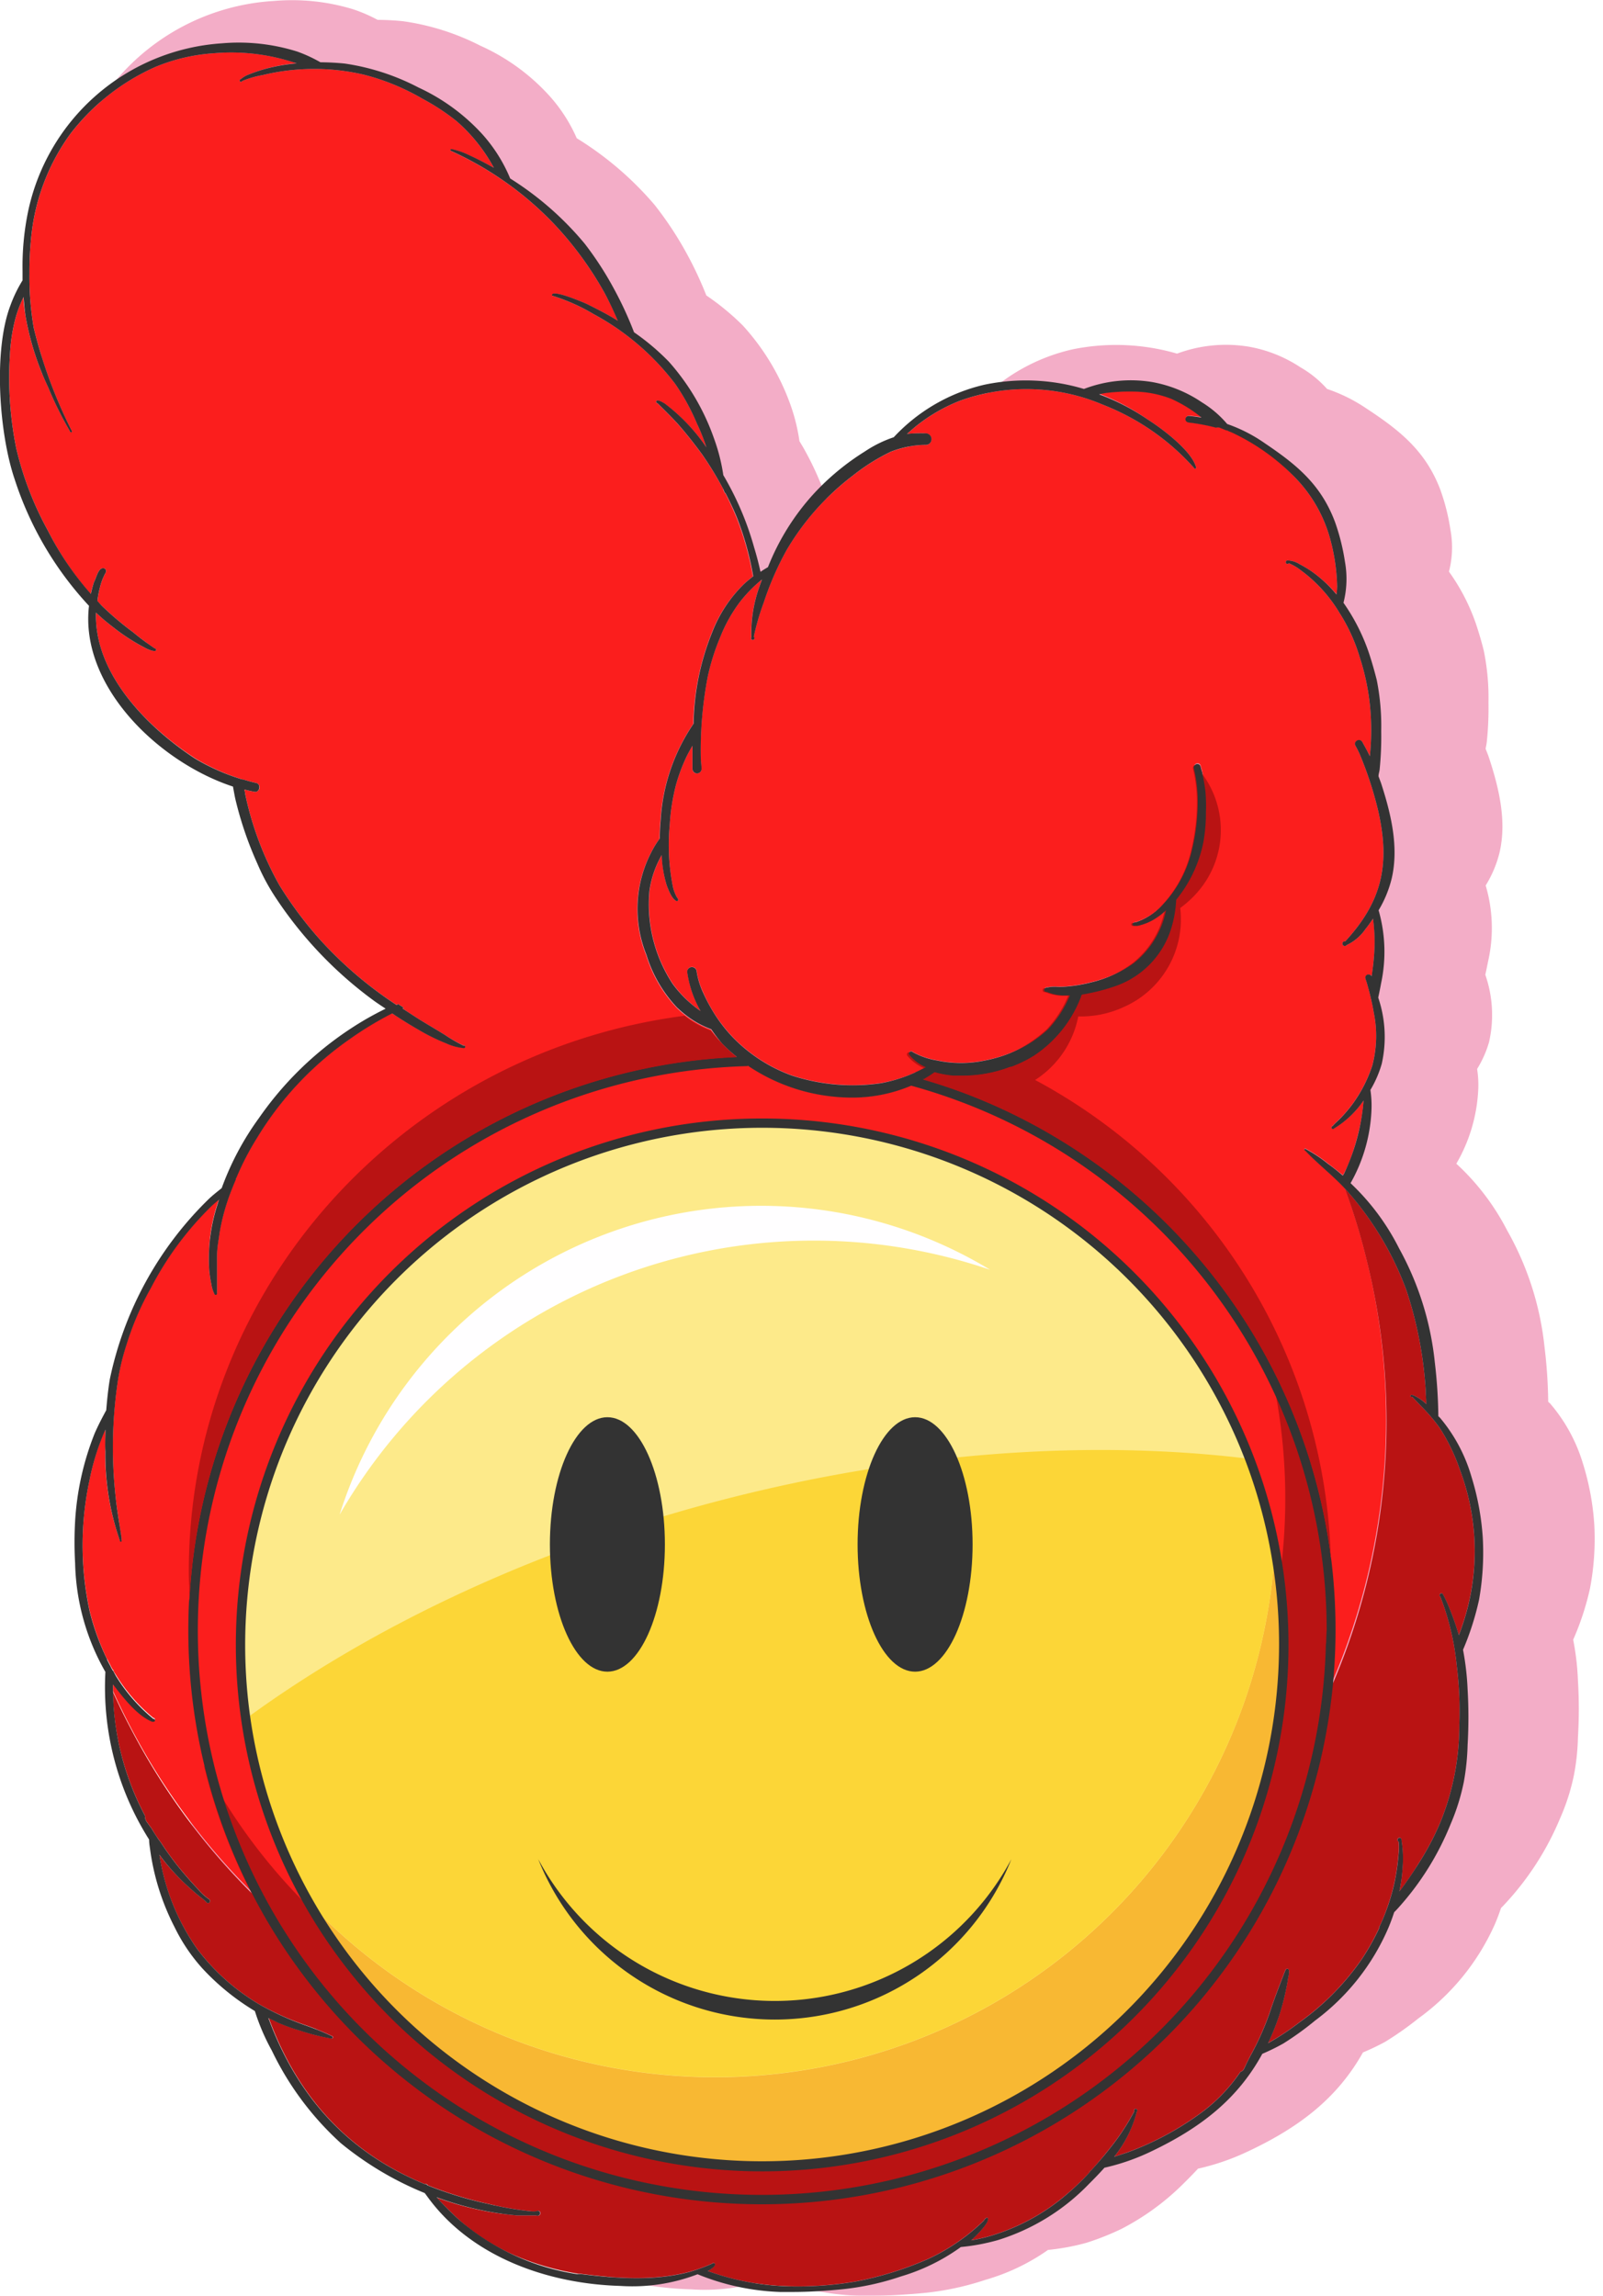 <svg xmlns="http://www.w3.org/2000/svg" viewBox="0 0 172.02 246.31">
  <defs>
    <style>
      .a {
        opacity: 0.89;
      }

      .b {
        fill: #f1a3c0;
      }

      .c {
        fill: #fb1e1d;
      }

      .d {
        fill: #b91313;
      }

      .e {
        fill: #fdea8a;
      }

      .f {
        fill: #f8b833;
      }

      .g {
        fill: #fcd637;
      }

      .h {
        fill: #fffeff;
      }

      .i {
        fill: #333;
      }
    </style>
  </defs>
  <g>
    <g class="a">
      <path class="b" d="M169.86,157a17.65,17.65,0,0,0-3.54-6.45,1.45,1.45,0,0,1-.18-.16,53.16,53.16,0,0,0-.4-5.91,32.07,32.07,0,0,0-4-12.46,25.63,25.63,0,0,0-5.46-7.17,17.38,17.38,0,0,0,2.36-8.16,10.87,10.87,0,0,0-.13-2,11.64,11.64,0,0,0,1.28-2.88,13.11,13.11,0,0,0-.4-7.23c.12-.53.22-1.06.33-1.58a16.09,16.09,0,0,0-.29-8,12.27,12.27,0,0,0,1.47-3.46c.84-3.47-.08-7.15-1.19-10.47l-.29-.74c.05-.24.1-.49.13-.74a34.71,34.71,0,0,0,.18-4.21,25.12,25.12,0,0,0-.51-5.6c-.25-1-.52-1.9-.83-2.84a21.67,21.67,0,0,0-2.9-5.61,10.41,10.41,0,0,0,.16-4.48,22.37,22.37,0,0,0-1.12-4.4c-1.57-4.06-4.27-6.24-7.86-8.6a17.46,17.46,0,0,0-4.26-2.12,11.5,11.5,0,0,0-2.87-2.33,14.63,14.63,0,0,0-5.5-2.2,15.07,15.07,0,0,0-7.73.74,23.41,23.41,0,0,0-11.16-.47,20.23,20.23,0,0,0-10.21,5.76,13.59,13.59,0,0,0-3.24,1.55,27.68,27.68,0,0,0-5.78,4.66,25.94,25.94,0,0,0-5.12,8c-.3.17-.57.33-.84.51-.2-.88-.43-1.75-.7-2.62A33,33,0,0,0,86.19,48l-.4-.67a20,20,0,0,0-1-4,25.19,25.19,0,0,0-5.07-8.4A27,27,0,0,0,75.8,31.7a39.92,39.92,0,0,0-2.28-4.81A37.46,37.46,0,0,0,70.26,22a35.14,35.14,0,0,0-8.37-7.17A16.88,16.88,0,0,0,58.7,10,22.31,22.31,0,0,0,51.54,4.9a26.19,26.19,0,0,0-8.27-2.62c-.92-.1-1.84-.14-2.75-.15A16.51,16.51,0,0,0,37.91,1a22.47,22.47,0,0,0-8.48-.9A24,24,0,0,0,13.35,7.6,22.93,22.93,0,0,0,7.62,18.54,29.08,29.08,0,0,0,7,25c0,.34,0,.68,0,1a14.61,14.61,0,0,0-1.38,2.77c-2,4.95-1.3,14,.45,19a37.07,37.07,0,0,0,8.36,13.83c-1.06,8.8,7.75,17.14,16.21,19.83.08.42.15.86.25,1.29a37.62,37.62,0,0,0,2.49,7.12,22.75,22.75,0,0,0,2.17,3.89,44.46,44.46,0,0,0,11.08,11.19l1.16.76q-1,.51-2.07,1.08a37.44,37.44,0,0,0-12.14,10.89,30.94,30.94,0,0,0-4.17,7.68c-.5.39-1,.8-1.49,1.22-5.33,4.91-9.91,12.77-11.15,19.83-.19,1.12-.31,2.24-.4,3.37-.46.82-.91,1.66-1.3,2.53a30.07,30.07,0,0,0-2.2,9.62,41.35,41.35,0,0,0,0,4.59,24.6,24.6,0,0,0,3.41,11.91,30.56,30.56,0,0,0,4.91,18.31c0,.34.05.66.1,1a25.85,25.85,0,0,0,2.77,8.58,19.32,19.32,0,0,0,3.17,4.53,26.79,26.79,0,0,0,5.88,4.65A23,23,0,0,0,35,219.82,33,33,0,0,0,42.78,230a37.12,37.12,0,0,0,9.46,5.46l.5.66c4.95,6.42,13.45,9.28,21.46,9.5a21.06,21.06,0,0,0,8.68-1.24,27.49,27.49,0,0,0,9.25,1.93c.47,0,1,0,1.43,0,1.83,0,3.66-.12,5.48-.29a30,30,0,0,0,6.7-1.42,22.34,22.34,0,0,0,6.58-3.11l.14-.1a24.53,24.53,0,0,0,4.14-.77,28.45,28.45,0,0,0,3.77-1.5,26.85,26.85,0,0,0,6.43-4.65c.59-.58,1.19-1.18,1.76-1.8a25.22,25.22,0,0,0,5.19-1.77c5.68-2.64,9.77-5.81,12.51-10.7a25.59,25.59,0,0,0,2.37-1.13,34.39,34.39,0,0,0,3.58-2.52,25,25,0,0,0,8.2-10.09c.25-.58.47-1.17.67-1.76.18-.17.34-.35.51-.53a30.87,30.87,0,0,0,5.84-9.12,22.66,22.66,0,0,0,1.48-4.65,24.22,24.22,0,0,0,.42-4,49.66,49.66,0,0,0,0-6.1,28.13,28.13,0,0,0-.51-4.38,29.3,29.3,0,0,0,1.8-5.48,28.45,28.45,0,0,0,.47-6.77A27.9,27.9,0,0,0,169.86,157Z"/>
      <polygon class="b" points="172.02 202.05 172.02 202.05 172.03 202.05 172.02 202.05"/>
    </g>
    <g>
      <path class="c" d="M148.74,152.32A71.4,71.4,0,0,1,14.08,185.43c-.69-1.31-1.34-2.65-1.95-4,0-.27,0-.54,0-.81,1.08,1.41,2.56,3.34,4.19,4a.65.65,0,0,0,.16,0,.15.15,0,0,0,.17-.12c0-.07-.07-.23-.17-.17a18.26,18.26,0,0,1-3.9-4.41l-.39-.62a.28.28,0,0,0,0-.09h0a.43.43,0,0,1-.11-.12,2.93,2.93,0,0,1-.23-.43l-.18-.34-.18-.35,0-.05V178a26.49,26.49,0,0,1-1.87-5.18,33.37,33.37,0,0,1,0-14.14,26.67,26.67,0,0,1,1.68-5.36c0,.78,0,1.56,0,2.35a27.77,27.77,0,0,0,1.55,9.56.12.12,0,0,0,.11.13h0a.1.1,0,0,0,.07-.16.59.59,0,0,0,0-.14c0-.2-.05-.4-.07-.6-.2-1.26-.42-2.52-.55-3.8a48.6,48.6,0,0,1,.23-12.58,24.65,24.65,0,0,1,.93-3.86,30.78,30.78,0,0,1,2.63-6.11,34.25,34.25,0,0,1,6.47-8.74l.81-.72c0,.16-.09.31-.13.46a18.88,18.88,0,0,0-.91,7.07,12.28,12.28,0,0,0,.22,1.48,3.77,3.77,0,0,0,.35,1.14.16.16,0,0,0,.13.08.16.16,0,0,0,.14-.19c0-.46,0-.92,0-1.39,0-.88,0-1.68,0-2.59s.17-1.69.28-2.53a23.13,23.13,0,0,1,1.33-4.68c.1-.28.21-.56.32-.83l0,0v0s0-.1.07-.15l0-.09.08-.15,0,0a31.59,31.59,0,0,1,2.19-4.2,35,35,0,0,1,10-10.65,36.07,36.07,0,0,1,4.49-2.73c.95.62,1.91,1.22,2.9,1.78a20.66,20.66,0,0,0,2.91,1.43,5.79,5.79,0,0,0,1.86.51h.06a.13.13,0,0,0,.13-.14.12.12,0,0,0-.18-.12A16.43,16.43,0,0,1,47.69,111c-1.2-.74-2.42-1.43-3.58-2.2l-.93-.62.2-.08-.08,0,0,0-.09-.06-.48-.31h0l0,0-.19.08a42.37,42.37,0,0,1-8.07-6.86A41.26,41.26,0,0,1,30,95a34.43,34.43,0,0,1-3.69-9.81c0-.16-.07-.33-.1-.49q.52.14,1.05.24a.48.48,0,0,0,.22-.94c-.37-.08-.74-.18-1.1-.29L26,83.62s0,0,0,0l0,0a22.77,22.77,0,0,1-5-2.22C15.75,78,10.08,72.24,10.3,65.73c.58.54,1.19,1.06,1.83,1.55a21.16,21.16,0,0,0,3.41,2.21,2.85,2.85,0,0,0,1,.36l.07,0a.14.14,0,0,0,0-.28,27.65,27.65,0,0,1-2.33-1.74A32.3,32.3,0,0,1,11,65.06l-.55-.55A9.67,9.67,0,0,1,10.73,63a6.3,6.3,0,0,1,.59-1.53.34.34,0,0,0-.08-.47c-.67-.28-.89,1-1.16,1.47a12,12,0,0,0-.35,1.27,32.39,32.39,0,0,1-4.61-6.85,34.69,34.69,0,0,1-3.38-8.8,38.08,38.08,0,0,1-.68-9.94,18.84,18.84,0,0,1,.53-3.73,13.5,13.5,0,0,1,.93-2.56c0,.7.12,1.4.23,2.1a29.69,29.69,0,0,0,2.41,7.57A38.68,38.68,0,0,0,7.5,46.26a.1.1,0,0,0,.11.11.1.1,0,0,0,.07,0,.11.11,0,0,0,0-.19,51.47,51.47,0,0,1-4.06-11,32,32,0,0,1-.46-5.78,35.76,35.76,0,0,1,.22-4.26A22.55,22.55,0,0,1,7.56,14.35,23.52,23.52,0,0,1,16.7,7.17,19.79,19.79,0,0,1,23,5.71,21.74,21.74,0,0,1,31.8,6.78a19.72,19.72,0,0,0-3,.52A16.09,16.09,0,0,0,26.68,8a2.68,2.68,0,0,0-.83.49.15.15,0,0,0-.09.25A.15.15,0,0,0,26,8.69a10.56,10.56,0,0,1,2.21-.64A23.51,23.51,0,0,1,39,8a24.41,24.41,0,0,1,6.35,2.6A23.81,23.81,0,0,1,49,13a18.22,18.22,0,0,1,4,5c-.87-.48-1.75-.93-2.66-1.34a7.83,7.83,0,0,0-1.89-.65.11.11,0,1,0,0,.22,35.46,35.46,0,0,1,11,7.8,36.86,36.86,0,0,1,5.43,7.41,30.91,30.91,0,0,1,1.44,3c-1-.65-2.14-1.23-3.24-1.77-.33-.17-4.06-1.76-3.82-.94a20.49,20.49,0,0,1,4.49,2,27.07,27.07,0,0,1,8.71,7.46,23.2,23.2,0,0,1,2.35,4.29,19.51,19.51,0,0,1,1,2.53,19.71,19.71,0,0,0-4.49-4.71c-.16-.09-.87-.55-.92-.19a.16.16,0,0,0,.15.16c.71.7,1.44,1.42,2.12,2.15.94,1.07,1.82,2.18,2.66,3.33a36.08,36.08,0,0,1,2.27,3.71h0s0,0,0,.06l0,0,.18.45v-.15c.46.9.88,1.81,1.27,2.75a31.79,31.79,0,0,1,1.74,6.28v0c-.37.29-.71.57-1,.85a14.55,14.55,0,0,0-3.4,5.16,27.72,27.72,0,0,0-2,9.81,20.53,20.53,0,0,0-3.52,10.32c-.06.67-.1,1.35-.1,2a11.42,11.42,0,0,0-.91,1.49,13.18,13.18,0,0,0-.52,11,14.3,14.3,0,0,0,3.28,5.65,10.44,10.44,0,0,0,3.66,2.33A17.78,17.78,0,0,0,77.52,112a19.32,19.32,0,0,0,11.85,5.6,18.58,18.58,0,0,0,2,.11,15.29,15.29,0,0,0,8.41-2.36l.54-.37a10.75,10.75,0,0,0,2,.37c.33,0,.67,0,1,0a14.26,14.26,0,0,0,7.55-2.15,13.25,13.25,0,0,0,5-6.28,2.44,2.44,0,0,1,.1-.24,20.63,20.63,0,0,0,3.56-.9,9.53,9.53,0,0,0,6-6.12,12.12,12.12,0,0,0,.56-3.16,14.21,14.21,0,0,0,2.92-6.2,17.83,17.83,0,0,0,.37-5.41c-.07-.61-.18-1.23-.31-1.83-.06-.31-.14-.62-.23-.92a.34.34,0,0,0-.66.19c.1.42.19.84.25,1.27a15.31,15.31,0,0,1,.17,2,22,22,0,0,1-.64,5.59,12.58,12.58,0,0,1-3,5.66,6.91,6.91,0,0,1-3.13,2.09.16.16,0,0,0-.22.16.16.16,0,0,0,.22.13,1.2,1.2,0,0,0,.38,0,5.83,5.83,0,0,0,3-1.72,9.62,9.62,0,0,1-3.53,5.78,12.82,12.82,0,0,1-4.57,2.08,16,16,0,0,1-3,.48,6.26,6.26,0,0,1-.75,0,3.37,3.37,0,0,0-1,.08.19.19,0,0,0-.24.2.2.2,0,0,0,.26.2,5.36,5.36,0,0,0,1.68.4l.61,0h.21a12.24,12.24,0,0,1-2.33,3.6,13.86,13.86,0,0,1-6.79,3.42,12.46,12.46,0,0,1-5.23,0,8,8,0,0,1-2.57-.89.23.23,0,0,0-.35.31,4.72,4.72,0,0,0,1.76,1.32,16,16,0,0,1-4.79,1.7,21,21,0,0,1-9.61-.82,16.82,16.82,0,0,1-6.23-4,16.32,16.32,0,0,1-3.26-4.87,8.28,8.28,0,0,1-.73-2.39.51.51,0,0,0-1,.11,11.53,11.53,0,0,0,1.45,4.26,12.56,12.56,0,0,1-3-2.94,15.55,15.55,0,0,1-2.49-10,10.66,10.66,0,0,1,1.32-3.82l0,0A12.56,12.56,0,0,0,71.55,95c.2.5.54,1.46,1.06,1.68h0a.16.16,0,0,0,.15-.07c.08-.15-.08-.25-.14-.37a4.56,4.56,0,0,1-.39-1,22.8,22.8,0,0,1-.36-6.75,22.21,22.21,0,0,1,.66-4.25,19,19,0,0,1,1.16-3.1c.19-.38.4-.76.61-1.13,0,.49,0,1,0,1.49,0,.34,0,.69,0,1a.5.5,0,0,0,.19.38.48.48,0,0,0,.29.11.49.49,0,0,0,.49-.55c0-.32-.05-.63-.07-.95a41.71,41.71,0,0,1,.73-8.85,24.12,24.12,0,0,1,1.34-4.25,16.12,16.12,0,0,1,2.14-3.82,14.24,14.24,0,0,1,2.34-2.38c-.11.28-.2.57-.3.86a14.78,14.78,0,0,0-.83,5.34.2.2,0,0,0,0,.21c.2.21.48-.12.26-.28a26.11,26.11,0,0,1,1.07-3.67,32.63,32.63,0,0,1,2.44-5.6,27.59,27.59,0,0,1,7.1-8,21.58,21.58,0,0,1,4.1-2.58,11,11,0,0,1,2.6-.66,10,10,0,0,1,1.1-.07.67.67,0,0,0,.46-.15.63.63,0,0,0-.37-1.09,14.18,14.18,0,0,0-2.06.06l.85-.73A18.1,18.1,0,0,1,103,43a21,21,0,0,1,15.38.43,25.51,25.51,0,0,1,9.75,6.77.12.12,0,0,0,.11.09.12.12,0,0,0,.1-.19c-.48-1.74-3.61-4.1-5.16-5.08A23.93,23.93,0,0,0,118,42.26l.52-.11a20.34,20.34,0,0,1,3.4-.17,11.37,11.37,0,0,1,3.82.78,14.9,14.9,0,0,1,3.24,2c-.44-.07-.89-.12-1.36-.17a.37.37,0,0,0-.38.33c0,.45.49.38.79.44a21.43,21.43,0,0,1,2.51.5.63.63,0,0,1,.38,0l.71.28.08,0a.33.33,0,0,1,.13.07l.35.14a22.77,22.77,0,0,1,4.8,3A22.22,22.22,0,0,1,139,51.26a15.1,15.1,0,0,1,3.76,6.63,20.86,20.86,0,0,1,.73,5,6.36,6.36,0,0,1-.06.87,13.84,13.84,0,0,0-2.8-2.54,12.8,12.8,0,0,0-1.19-.7,2.58,2.58,0,0,0-1.2-.39.2.2,0,0,0-.23.3.2.2,0,0,0,.3,0,5.22,5.22,0,0,1,1.17.67,15.68,15.68,0,0,1,4.28,4.68,19.16,19.16,0,0,1,2.15,4.72A25.13,25.13,0,0,1,147,75.55a26,26,0,0,1,0,5.58c-.25-.53-.52-1-.82-1.55a.43.43,0,0,0-.73.44,7.16,7.16,0,0,1,.45.87,38.74,38.74,0,0,1,2,6.12c1.29,5.7.44,9.67-3.55,14a.27.27,0,0,0-.15,0,.26.26,0,0,0-.13.32.26.26,0,0,0,.45.06,5,5,0,0,0,2-1.7c.29-.37.57-.75.83-1.14a17.88,17.88,0,0,1,.08,4.2c-.05.67-.13,1.35-.23,2a.36.36,0,0,0-.67.24q.14.39.24.78a28.14,28.14,0,0,1,.66,2.89,12.39,12.39,0,0,1-.17,5.65,14.88,14.88,0,0,1-2.15,4.17,15.5,15.5,0,0,1-1.11,1.32c-.33.36-.71.66-1,1a.15.15,0,0,0-.08.25.15.15,0,0,0,.25,0,10.16,10.16,0,0,0,3.17-3,20.52,20.52,0,0,1-.46,3,26.77,26.77,0,0,1-.91,3.14,13.5,13.5,0,0,1-.7,1.61l-.16.28-.48-.38c-.36-.3-.74-.59-1.12-.87a15.06,15.06,0,0,0-2.45-1.62.1.1,0,0,0-.09.07c0,.05,0,.12.08.12,1.35,1.43,2.91,2.63,4.26,4.06a69.22,69.22,0,0,1,2.42,8A71.13,71.13,0,0,1,148.74,152.32Z"/>
      <path class="d" d="M154.57,171.3a28.22,28.22,0,0,1,1.75,7.36,38.85,38.85,0,0,1,.28,6.38,27.5,27.5,0,0,1-2.06,10.52,29.31,29.31,0,0,1-2.37,4.46,32.24,32.24,0,0,1-2,2.91,15.73,15.73,0,0,0,.33-2.48,11.76,11.76,0,0,0-.11-3,.22.22,0,1,0-.31.13,5.23,5.23,0,0,1,0,1.25,24,24,0,0,1-.45,3.16,23.07,23.07,0,0,1-1.52,4.54l-.12.2a.21.21,0,0,0,0,.06l.06-.06a24.55,24.55,0,0,1-2,3.57,27.56,27.56,0,0,1-6.59,6.65,27.11,27.11,0,0,1-3.38,2.24,26.35,26.35,0,0,0,1.29-3.28,28.79,28.79,0,0,0,.81-3.42c0-.24.36-1.28-.05-1.27a.2.2,0,0,0-.2.17c-.13.27-.22.56-.33.83-.39,1-.79,2.06-1.15,3.1a29.64,29.64,0,0,1-2.27,5.23,1.09,1.09,0,0,1-.08.15l-.33.67c-.1.2-.19.41-.3.62a.57.57,0,0,1-.36.28,17.8,17.8,0,0,1-3.94,4.19,31.83,31.83,0,0,1-8.22,4.47l-1.38.46a12.92,12.92,0,0,0,2.41-4.83.18.18,0,0,0-.1-.32.17.17,0,0,0-.16.26,24.79,24.79,0,0,1-2.71,4.09c-.61.78-1.26,1.54-1.93,2.28a.92.92,0,0,1-.23.09.55.55,0,0,1-.22,0l0,0h0l.22,0a1,1,0,0,0,.17,0,28.18,28.18,0,0,1-3.35,3.11,22.28,22.28,0,0,1-7.74,3.91c-.57.15-1.14.27-1.72.37a11.17,11.17,0,0,0,1.42-1.5c.14-.21.47-.6.37-.86,0-.1-.15-.08-.22,0s-.19.1-.16.2a21.71,21.71,0,0,1-6,4.15,36.21,36.21,0,0,1-7.74,2.42,37.16,37.16,0,0,1-7,.53,27.51,27.51,0,0,1-8.94-1.64l.2-.11c.17-.12.73-.46.56-.7-.07-.06-.21-.08-.26,0a17.81,17.81,0,0,1-2.44.89h0c-3.82,1-7.83.72-11.71.22h0l-.18,0a28.42,28.42,0,0,1-6.93-2A22.36,22.36,0,0,1,49,237.92c-.72-.7-1.47-1.39-2.13-2.15a33,33,0,0,0,8.59,1.92c.27,0,.55,0,.82,0,.44,0,.88,0,1.31,0a.28.28,0,0,0,.41-.27.26.26,0,0,0-.33-.22l-.13.05a2.44,2.44,0,0,1-.47,0,34.43,34.43,0,0,1-4.61-.79,41.26,41.26,0,0,1-6.54-2,.32.32,0,0,0-.36-.14c-7.89-3.28-13.49-9-16.73-17.83.36.19.72.36,1.08.53a20.3,20.3,0,0,0,2.34.84,24,24,0,0,0,3.31.84l.09,0a.13.13,0,0,0,0-.25,26.63,26.63,0,0,0-2.71-1.12A30.17,30.17,0,0,1,27.75,215a23.11,23.11,0,0,1-6.56-5.86A23.65,23.65,0,0,1,17.1,199a23.88,23.88,0,0,0,3.06,3.37c.43.39.86.77,1.31,1.13a4.52,4.52,0,0,1,.7.6.23.23,0,0,0,.16.07.22.22,0,0,0,.1-.41,5.52,5.52,0,0,1-1.11-1c-.85-.9-1.67-1.84-2.44-2.81-.56-.73-1.1-1.48-1.6-2.25l-.09-.13c-.1-.13-.2-.26-.29-.4a9.1,9.1,0,0,1-.51-.8.64.64,0,0,1-.08-.14l-.29-.4-.19-.27a1.06,1.06,0,0,1-.27-.63s0-.09,0-.13a29.5,29.5,0,0,1-3.45-13.3c.61,1.36,1.26,2.7,1.95,4A71.4,71.4,0,0,0,146.73,135.5a69.22,69.22,0,0,0-2.42-8l.18.19a33.79,33.79,0,0,1,6.43,10.73,42.41,42.41,0,0,1,2.07,10.7c0,.51.08,1,.1,1.54a5,5,0,0,0-1.39-.95c-.09,0-.24-.14-.32,0s0,.18.1.14l.12.06.87.92a18.68,18.68,0,0,1,2,2.33,20.3,20.3,0,0,1,2.19,4.52,24.7,24.7,0,0,1,.39,16.32c-.16.48-.33,1-.51,1.43a27.64,27.64,0,0,0-1.24-3.44c-.14-.29-.26-.59-.43-.87a.2.2,0,0,0-.1-.15C154.55,170.83,154.36,171.18,154.57,171.3Z"/>
      <path class="d" d="M143.23,174.89a61.54,61.54,0,0,1-121.35,14.5,61.55,61.55,0,0,0,114.34-43A61.2,61.2,0,0,1,143.23,174.89Z"/>
      <g>
        <path class="e" d="M137.76,176.43a55.94,55.94,0,1,1-3.64-19.89A56,56,0,0,1,137.76,176.43Z"/>
        <path class="f" d="M137.76,176.43a56,56,0,0,1-104.6,27.74,60.17,60.17,0,0,0,103.66-38A56,56,0,0,1,137.76,176.43Z"/>
        <path class="g" d="M136.82,166.15v0a60.17,60.17,0,0,1-103.66,38,55.48,55.48,0,0,1-6.78-19.75c13.86-10.14,31.76-18.57,52.07-23.72,19.76-5,39-6.22,55.67-4.16A55.34,55.34,0,0,1,136.82,166.15Z"/>
      </g>
      <path class="h" d="M106.25,136.23a58.74,58.74,0,0,0-69.81,26.28,47.44,47.44,0,0,1,69.81-26.28Z"/>
      <path class="d" d="M116.53,233a.55.55,0,0,0,.22,0l-.22,0h0Z"/>
      <path class="d" d="M128.48,95.75a11.47,11.47,0,0,1-1.83,1.67,10.27,10.27,0,0,1-6.08,10.63,10.93,10.93,0,0,1-4.86,1,10.48,10.48,0,0,1-6,7.56,10.87,10.87,0,0,1-5.46,1,10.32,10.32,0,0,1-4.88-1.67l-.23-.15a10.77,10.77,0,0,1-.93-.74c.31-.14.62-.3.92-.46a4.69,4.69,0,0,1-1.75-1.31.23.23,0,0,1,.35-.31,8,8,0,0,0,2.57.89,12.46,12.46,0,0,0,5.23,0,13.86,13.86,0,0,0,6.79-3.42,12.06,12.06,0,0,0,2.32-3.61l-.2,0c-.2,0-.41,0-.61,0a5.09,5.09,0,0,1-1.68-.39.2.2,0,0,1-.26-.2.19.19,0,0,1,.24-.2,3.37,3.37,0,0,1,1-.08,6.26,6.26,0,0,0,.75,0,16,16,0,0,0,3-.48,12.82,12.82,0,0,0,4.57-2.08A9.63,9.63,0,0,0,125,97.61a5.88,5.88,0,0,1-3,1.72,1.6,1.6,0,0,1-.38,0,.16.16,0,0,1-.22-.13.15.15,0,0,1,.22-.16A6.91,6.91,0,0,0,124.8,97a12.63,12.63,0,0,0,3-5.66,22,22,0,0,0,.64-5.59,15.31,15.31,0,0,0-.17-2c-.06-.43-.15-.85-.25-1.27a.34.34,0,0,1,.18-.38,6.47,6.47,0,0,1,.61.67A10.11,10.11,0,0,1,128.48,95.75Z"/>
      <path class="i" d="M128.73,82.21a.35.35,0,0,0-.44-.21l0,0a6.47,6.47,0,0,1,.61.67C128.82,82.53,128.78,82.37,128.73,82.21Zm14.07,84.72c0,.56,0,1.12,0,1.69a59.52,59.52,0,0,1-.52,7.83v.05a60.55,60.55,0,0,1-120.8,4.25h0a58.38,58.38,0,0,1-1.18-9.23c-.06,1.12-.09,2.25-.09,3.38a61.54,61.54,0,1,0,122.56-8Zm-36.33-53.29c.63.27,1.25.56,1.86.85a13.59,13.59,0,0,0,2.48-1.22,13.21,13.21,0,0,0,5-6.28c0-.08.06-.16.1-.25a20.6,20.6,0,0,0,3.56-.89,9.53,9.53,0,0,0,6-6.12,12.55,12.55,0,0,0,.56-3.16,14.16,14.16,0,0,0,2.92-6.2,17.83,17.83,0,0,0,.37-5.41c-.07-.61-.18-1.23-.31-1.83,0-.15-.06-.3-.1-.44s-.08-.32-.13-.48a.35.35,0,0,0-.44-.21l0,0a.34.34,0,0,0-.18.38c.1.42.19.84.25,1.27a15.31,15.31,0,0,1,.17,2,22,22,0,0,1-.64,5.59,12.63,12.63,0,0,1-3,5.66,6.91,6.91,0,0,1-3.13,2.09.15.15,0,0,0-.22.16.16.16,0,0,0,.22.13,1.6,1.6,0,0,0,.38,0,5.88,5.88,0,0,0,3-1.72,9.63,9.63,0,0,1-3.52,5.77,12.82,12.82,0,0,1-4.57,2.08,16,16,0,0,1-3,.48,6.26,6.26,0,0,1-.75,0,3.37,3.37,0,0,0-1,.08.19.19,0,0,0-.24.2.2.2,0,0,0,.26.2,5.09,5.09,0,0,0,1.68.39c.2,0,.41,0,.61,0l.2,0a12.06,12.06,0,0,1-2.32,3.61A13.52,13.52,0,0,1,106.47,113.64ZM159.12,165a28.29,28.29,0,0,0-1.22-6.58,17.27,17.27,0,0,0-3.38-6.32c-.06-.06-.12-.1-.17-.16a53.43,53.43,0,0,0-.38-5.79,32,32,0,0,0-3.83-12.21,25.09,25.09,0,0,0-5.21-7,17.33,17.33,0,0,0,2.25-8,11.26,11.26,0,0,0-.12-2,11.75,11.75,0,0,0,1.22-2.82,13.17,13.17,0,0,0-.38-7.09c.11-.52.21-1,.31-1.55a16.17,16.17,0,0,0-.27-7.82,12.26,12.26,0,0,0,1.4-3.39c.8-3.4-.08-7-1.14-10.26l-.27-.72c0-.24.09-.48.12-.73a35.3,35.3,0,0,0,.17-4.12,25.26,25.26,0,0,0-.48-5.49c-.24-.94-.5-1.86-.8-2.78a21.21,21.21,0,0,0-2.77-5.5,10.31,10.31,0,0,0,.16-4.39A22.83,22.83,0,0,0,143.26,56c-1.5-4-4.08-6.12-7.51-8.43a16.45,16.45,0,0,0-4.06-2.08A11.25,11.25,0,0,0,129,43.18,13.89,13.89,0,0,0,123.7,41a14.06,14.06,0,0,0-7.38.73,21.75,21.75,0,0,0-10.66-.46,19.21,19.21,0,0,0-9.75,5.64,12.87,12.87,0,0,0-3.09,1.52A26.6,26.6,0,0,0,87.3,53a25.59,25.59,0,0,0-4.89,7.85c-.28.16-.54.32-.8.5-.19-.87-.41-1.72-.67-2.57A32.34,32.34,0,0,0,78,51.64c-.12-.22-.25-.44-.38-.66a19.88,19.88,0,0,0-1-3.94,24.61,24.61,0,0,0-4.84-8.23,25.12,25.12,0,0,0-3.74-3.16,38.65,38.65,0,0,0-2.18-4.71,35.34,35.34,0,0,0-3.11-4.79,33.54,33.54,0,0,0-8-7,16.65,16.65,0,0,0-3-4.76,21.45,21.45,0,0,0-6.84-5A24.83,24.83,0,0,0,37,6.82c-.87-.09-1.75-.13-2.62-.14a15.18,15.18,0,0,0-2.49-1.15,20.92,20.92,0,0,0-8.1-.88A22.79,22.79,0,0,0,3,22.76a29.11,29.11,0,0,0-.58,6.32c0,.33,0,.66,0,1a14.4,14.4,0,0,0-1.31,2.71C-.73,37.63-.1,46.49,1.57,51.41A36.3,36.3,0,0,0,9.55,65C8.54,73.59,17,81.76,25,84.39c.08.42.15.85.24,1.27a38.32,38.32,0,0,0,2.38,7,22.62,22.62,0,0,0,2.07,3.81,43.07,43.07,0,0,0,10.58,11c.37.26.74.5,1.11.75-.67.33-1.33.68-2,1.06a36.07,36.07,0,0,0-11.59,10.67,30.47,30.47,0,0,0-4,7.52c-.48.39-1,.79-1.42,1.2A37.74,37.74,0,0,0,11.78,148c-.18,1.1-.29,2.2-.38,3.3-.44.81-.87,1.63-1.24,2.48a30.17,30.17,0,0,0-2.1,9.43,39.74,39.74,0,0,0,0,4.5,24.57,24.57,0,0,0,3.25,11.67A30.57,30.57,0,0,0,16,197.36c0,.33.05.65.1,1a25.7,25.7,0,0,0,2.64,8.41,19,19,0,0,0,3,4.44,25.61,25.61,0,0,0,5.61,4.55A23,23,0,0,0,29.17,220a32.21,32.21,0,0,0,7.41,9.94,34.86,34.86,0,0,0,9,5.35l.48.65c4.72,6.29,12.84,9.09,20.48,9.31A19.58,19.58,0,0,0,74.86,244a25.68,25.68,0,0,0,8.83,1.9l1.37,0c1.74,0,3.49-.11,5.23-.28a28.56,28.56,0,0,0,6.4-1.39,21.27,21.27,0,0,0,6.28-3.05l.13-.1a22.2,22.2,0,0,0,4-.75,23,23,0,0,0,9.74-6c.57-.57,1.14-1.15,1.68-1.76a23.36,23.36,0,0,0,5-1.74c5.42-2.58,9.33-5.69,11.94-10.48a22.5,22.5,0,0,0,2.26-1.11,31.93,31.93,0,0,0,3.42-2.47,24.35,24.35,0,0,0,7.83-9.89c.24-.56.45-1.14.64-1.72.17-.17.33-.34.49-.52a30.33,30.33,0,0,0,5.57-8.94,22.85,22.85,0,0,0,1.42-4.55,25.66,25.66,0,0,0,.4-3.92,51.87,51.87,0,0,0,0-6A29.51,29.51,0,0,0,157,177a29.73,29.73,0,0,0,1.72-5.37A29,29,0,0,0,159.12,165Zm-2.06,9c-.16.48-.33,1-.51,1.43a29.34,29.34,0,0,0-1.24-3.44c-.14-.29-.26-.59-.43-.87a.2.2,0,0,0-.1-.15c-.23-.13-.42.22-.21.34a28.22,28.22,0,0,1,1.75,7.36,38.85,38.85,0,0,1,.28,6.38,27.5,27.5,0,0,1-2.06,10.52,29.31,29.31,0,0,1-2.37,4.46c-.63,1-1.31,2-2,2.89a15.66,15.66,0,0,0,.34-2.46,11.76,11.76,0,0,0-.11-3,.22.22,0,1,0-.31.13,5.23,5.23,0,0,1,0,1.25,24,24,0,0,1-.45,3.16,22.47,22.47,0,0,1-1.53,4.54,2,2,0,0,1-.11.2.21.21,0,0,0,0,.06l.06-.05a25,25,0,0,1-2,3.56,27.56,27.56,0,0,1-6.59,6.65,28.46,28.46,0,0,1-3.39,2.25,26.52,26.52,0,0,0,1.3-3.29,28.79,28.79,0,0,0,.81-3.42c0-.24.36-1.28-.05-1.27a.2.2,0,0,0-.2.17c-.13.27-.22.56-.33.83-.39,1-.79,2.06-1.15,3.1a29.64,29.64,0,0,1-2.27,5.23,1.09,1.09,0,0,1-.08.15l-.33.66c-.1.21-.19.42-.3.63a.57.57,0,0,1-.36.28,17.8,17.8,0,0,1-3.94,4.19,31.83,31.83,0,0,1-8.22,4.47l-1.4.46a12.74,12.74,0,0,0,2.43-4.83.18.18,0,0,0-.1-.32.17.17,0,0,0-.16.26,24.79,24.79,0,0,1-2.71,4.09c-.61.78-1.27,1.53-1.94,2.27a.88.88,0,0,1-.22.1l.15,0a28,28,0,0,1-3.33,3.11,22.28,22.28,0,0,1-7.74,3.91c-.56.15-1.14.27-1.72.37a11.8,11.8,0,0,0,1.42-1.5c.14-.21.47-.6.37-.86,0-.1-.15-.08-.22,0s-.19.1-.16.2a21.71,21.71,0,0,1-6,4.15,36.21,36.21,0,0,1-7.74,2.42,37.16,37.16,0,0,1-7,.53,27.52,27.52,0,0,1-8.94-1.65l.2-.1c.17-.12.73-.46.56-.7-.07-.06-.21-.08-.26,0a19.42,19.42,0,0,1-2.45.9c-3.8,1-7.8.71-11.67.23h0l-.18,0H61.9A25.15,25.15,0,0,1,49,237.92c-.72-.7-1.48-1.41-2.14-2.18a33.17,33.17,0,0,0,8.6,1.95h0q.39,0,.78,0c.44,0,.88,0,1.31,0a.28.28,0,0,0,.41-.27.26.26,0,0,0-.33-.22l-.13.05a2.44,2.44,0,0,1-.47,0,34.43,34.43,0,0,1-4.61-.79,40.76,40.76,0,0,1-6.55-2,.34.34,0,0,0-.32-.14c-7.89-3.27-13.51-9-16.75-17.81l1.07.52a20.3,20.3,0,0,0,2.34.84,24,24,0,0,0,3.31.84.15.15,0,0,0,.09,0,.13.13,0,0,0,0-.25,26.63,26.63,0,0,0-2.71-1.12A30.17,30.17,0,0,1,27.75,215a23.11,23.11,0,0,1-6.56-5.86A23.72,23.72,0,0,1,17.11,199a23.35,23.35,0,0,0,3.05,3.38c.43.39.86.77,1.31,1.13a4.52,4.52,0,0,1,.7.6.23.23,0,0,0,.16.07.22.22,0,0,0,.1-.41,5.52,5.52,0,0,1-1.11-1c-.85-.9-1.67-1.84-2.44-2.81-.56-.73-1.1-1.48-1.6-2.25l-.09-.13c-.1-.13-.2-.26-.29-.4s-.35-.52-.51-.8a.64.64,0,0,1-.08-.14l-.29-.4-.19-.27a1.06,1.06,0,0,1-.27-.63s0-.09,0-.13a29.21,29.21,0,0,1-3.43-14.09c1.08,1.4,2.56,3.33,4.18,4a.65.65,0,0,0,.16,0,.15.15,0,0,0,.17-.12c0-.07-.07-.23-.17-.17a18.26,18.26,0,0,1-3.9-4.41c-.14-.21-.25-.44-.38-.66v-.05h0a.43.43,0,0,1-.11-.12,2.93,2.93,0,0,1-.23-.43l-.18-.34-.18-.35,0-.05v0a26,26,0,0,1-1.87-5.15,33.37,33.37,0,0,1,0-14.14,25.79,25.79,0,0,1,1.69-5.35c0,.78-.05,1.56,0,2.34a28,28,0,0,0,1.55,9.56.12.12,0,0,0,.11.13h0a.1.1,0,0,0,.07-.16.59.59,0,0,0,0-.14c0-.2-.05-.4-.07-.6-.2-1.26-.42-2.52-.55-3.8a48.6,48.6,0,0,1,.23-12.58,24.65,24.65,0,0,1,.93-3.86,30.78,30.78,0,0,1,2.63-6.11,34.25,34.25,0,0,1,6.47-8.74c.27-.25.54-.48.82-.71-.05.15-.1.3-.14.45a18.88,18.88,0,0,0-.91,7.07,12.28,12.28,0,0,0,.22,1.48,3.77,3.77,0,0,0,.35,1.14.16.16,0,0,0,.13.08.16.16,0,0,0,.14-.19c0-.46,0-.92,0-1.39,0-.88,0-1.68,0-2.59s.17-1.69.28-2.53a23.13,23.13,0,0,1,1.33-4.68c.13-.34.27-.68.41-1h0l0-.09.08-.15,0,0a29.84,29.84,0,0,1,2.18-4.2,35,35,0,0,1,10-10.65,36.3,36.3,0,0,1,4.51-2.73c.94.62,1.9,1.22,2.88,1.78a20.66,20.66,0,0,0,2.91,1.43,5.79,5.79,0,0,0,1.86.51h.06a.13.13,0,0,0,.13-.14.12.12,0,0,0-.18-.12A17.14,17.14,0,0,1,47.69,111c-1.2-.74-2.42-1.43-3.58-2.2l-.93-.61a1.76,1.76,0,0,1,.2-.09l-.08,0,0,0-.09-.06-.48-.31h0l0,0-.18.09a42.48,42.48,0,0,1-8.08-6.87A41.26,41.26,0,0,1,30,95a34.43,34.43,0,0,1-3.69-9.81c0-.17-.06-.33-.1-.49q.52.14,1.05.24c.6.16.82-.8.22-.94-.37-.08-.74-.18-1.1-.29L26,83.61a0,0,0,0,0,0,0h-.05a22.87,22.87,0,0,1-5-2.21C15.75,78,10.09,72.24,10.3,65.73a22.69,22.69,0,0,0,1.83,1.55,21.16,21.16,0,0,0,3.41,2.21,2.85,2.85,0,0,0,1,.36l.07,0a.14.14,0,0,0,0-.28,27.65,27.65,0,0,1-2.33-1.74A32.3,32.3,0,0,1,11,65.06c-.2-.19-.36-.39-.55-.58A10.63,10.63,0,0,1,10.73,63a6.3,6.3,0,0,1,.59-1.53.34.34,0,0,0-.08-.47c-.67-.28-.89,1-1.16,1.47a11.53,11.53,0,0,0-.33,1.25,32.35,32.35,0,0,1-4.63-6.83,34.69,34.69,0,0,1-3.38-8.8,38.08,38.08,0,0,1-.68-9.94,18.84,18.84,0,0,1,.53-3.73,12.87,12.87,0,0,1,.94-2.56c.05.7.11,1.4.22,2.1a29.69,29.69,0,0,0,2.41,7.57A38.68,38.68,0,0,0,7.5,46.26a.1.1,0,0,0,.11.11.1.1,0,0,0,.07,0,.11.11,0,0,0,0-.19,51.47,51.47,0,0,1-4.06-11,32,32,0,0,1-.46-5.78,35.76,35.76,0,0,1,.22-4.26A22.55,22.55,0,0,1,7.56,14.35,23.52,23.52,0,0,1,16.7,7.17,19.79,19.79,0,0,1,23,5.71,21.72,21.72,0,0,1,31.83,6.8a20.06,20.06,0,0,0-3,.5A16.09,16.09,0,0,0,26.68,8a2.68,2.68,0,0,0-.83.49.15.15,0,0,0-.09.25A.15.15,0,0,0,26,8.69a10.56,10.56,0,0,1,2.21-.64A23.51,23.51,0,0,1,39,8a24.41,24.41,0,0,1,6.35,2.6A23.81,23.81,0,0,1,49,13a18,18,0,0,1,4,5c-.87-.48-1.76-.95-2.67-1.36a7.83,7.83,0,0,0-1.89-.65.11.11,0,1,0,0,.22,35.46,35.46,0,0,1,11,7.8,36.86,36.86,0,0,1,5.43,7.41c.54,1,1,2,1.43,3-1-.64-2.14-1.22-3.23-1.76-.33-.17-4.06-1.76-3.82-.94a20.49,20.49,0,0,1,4.49,2,27.07,27.07,0,0,1,8.71,7.46,23.2,23.2,0,0,1,2.35,4.29,19.87,19.87,0,0,1,1,2.52,19.77,19.77,0,0,0-4.47-4.7c-.16-.09-.87-.55-.92-.19a.16.16,0,0,0,.15.16c.71.7,1.44,1.42,2.12,2.15.94,1.07,1.82,2.18,2.66,3.33a35.9,35.9,0,0,1,2.29,3.76h0l0,0,.18.45c0-.05,0-.09,0-.13.46.89.9,1.8,1.28,2.73a31.79,31.79,0,0,1,1.74,6.28v0c-.36.28-.71.57-1,.84a14.55,14.55,0,0,0-3.4,5.16,27.27,27.27,0,0,0-2,9.81,20.45,20.45,0,0,0-3.53,10.32c-.06.67-.1,1.35-.1,2a10.68,10.68,0,0,0-.91,1.48,13.18,13.18,0,0,0-.52,11,14.42,14.42,0,0,0,3.28,5.65c.27.25.55.5.84.73a10,10,0,0,0,2.83,1.6A17.4,17.4,0,0,0,77.52,112a18.23,18.23,0,0,0,1.54,1.39,61.54,61.54,0,0,0-58.73,58.09c-.06,1.12-.09,2.25-.09,3.38a61.54,61.54,0,1,0,84-57.31q-2.39-.93-4.88-1.67l-.32-.1.09,0,.63-.38.54-.37a10.6,10.6,0,0,0,2,.37c.33,0,.67,0,1,0a14.22,14.22,0,0,0,5.07-.93,13.59,13.59,0,0,0,2.48-1.22,13.21,13.21,0,0,0,5-6.28c0-.08.06-.16.1-.25a20.6,20.6,0,0,0,3.56-.89,9.53,9.53,0,0,0,6-6.12,12.55,12.55,0,0,0,.56-3.16,14.16,14.16,0,0,0,2.92-6.2,17.83,17.83,0,0,0,.37-5.41c-.07-.61-.18-1.23-.31-1.83,0-.15-.06-.3-.1-.44s-.08-.32-.13-.48a.35.35,0,0,0-.44-.21l0,0a.34.34,0,0,0-.18.38c.1.42.19.84.25,1.27a15.31,15.31,0,0,1,.17,2,22,22,0,0,1-.64,5.59,12.63,12.63,0,0,1-3,5.66,6.91,6.91,0,0,1-3.13,2.09.15.15,0,0,0-.22.16.16.16,0,0,0,.22.13,1.6,1.6,0,0,0,.38,0,5.88,5.88,0,0,0,3-1.72,9.63,9.63,0,0,1-3.52,5.77,12.82,12.82,0,0,1-4.57,2.08,16,16,0,0,1-3,.48,6.26,6.26,0,0,1-.75,0,3.37,3.37,0,0,0-1,.08.19.19,0,0,0-.24.2.2.2,0,0,0,.26.2,5.09,5.09,0,0,0,1.68.39c.2,0,.41,0,.61,0l.2,0a12.06,12.06,0,0,1-2.32,3.61,13.52,13.52,0,0,1-5.83,3.19c-.32.09-.64.16-1,.23a12.46,12.46,0,0,1-5.23,0,8,8,0,0,1-2.57-.89.23.23,0,0,0-.35.31,4.69,4.69,0,0,0,1.75,1.31c-.3.16-.61.32-.92.46a16,16,0,0,1-3.86,1.25,21,21,0,0,1-9.61-.82,16.82,16.82,0,0,1-6.23-4,15.87,15.87,0,0,1-2.15-2.76,17.81,17.81,0,0,1-1.1-2.07,8.46,8.46,0,0,1-.74-2.43.51.51,0,0,0-1,.11,11.55,11.55,0,0,0,1.44,4.23,12.39,12.39,0,0,1-3-2.91,15.55,15.55,0,0,1-2.49-10,10.66,10.66,0,0,1,1.32-3.82l0,0A12.56,12.56,0,0,0,71.55,95c.2.5.54,1.46,1.06,1.68h0a.16.16,0,0,0,.15-.07c.08-.15-.08-.25-.14-.37a4.56,4.56,0,0,1-.39-1,22.8,22.8,0,0,1-.36-6.75,22.21,22.21,0,0,1,.66-4.25,19,19,0,0,1,1.16-3.1c.19-.38.4-.76.62-1.13,0,.49,0,1,0,1.48s0,.7,0,1a.5.5,0,0,0,.19.38.48.48,0,0,0,.29.11.49.49,0,0,0,.49-.55c0-.32-.05-.63-.07-.95a41.71,41.71,0,0,1,.73-8.85,24.12,24.12,0,0,1,1.34-4.25,16.12,16.12,0,0,1,2.14-3.82,14.75,14.75,0,0,1,2.35-2.39c-.11.29-.21.58-.31.87a14.78,14.78,0,0,0-.83,5.34.2.2,0,0,0,0,.21c.2.21.48-.12.26-.28a26.11,26.11,0,0,1,1.07-3.67,32.63,32.63,0,0,1,2.44-5.6,27.59,27.59,0,0,1,7.1-8,21.58,21.58,0,0,1,4.1-2.58,11,11,0,0,1,2.6-.66,10,10,0,0,1,1.1-.07.67.67,0,0,0,.46-.15.63.63,0,0,0-.37-1.09,15.8,15.8,0,0,0-2.06.06l.85-.73A18.1,18.1,0,0,1,103,43a21,21,0,0,1,15.38.43,25.51,25.51,0,0,1,9.75,6.77.12.12,0,0,0,.11.09.12.12,0,0,0,.1-.19c-.48-1.74-3.61-4.1-5.16-5.08a23.68,23.68,0,0,0-5.24-2.71l.55-.12a20.34,20.34,0,0,1,3.4-.17,11.37,11.37,0,0,1,3.82.78,14.64,14.64,0,0,1,3.23,2c-.44-.07-.88-.13-1.35-.18a.37.37,0,0,0-.38.33c0,.45.49.38.79.44a21.43,21.43,0,0,1,2.51.5.63.63,0,0,1,.38,0l.71.29s.06,0,.08,0a.33.33,0,0,1,.13.07l.35.14a23,23,0,0,1,4.8,3A22.22,22.22,0,0,1,139,51.26a15.1,15.1,0,0,1,3.76,6.63,20.86,20.86,0,0,1,.73,5,6.67,6.67,0,0,1-.07.89,13.6,13.6,0,0,0-2.79-2.56,12.8,12.8,0,0,0-1.19-.7,2.58,2.58,0,0,0-1.2-.39.2.2,0,0,0-.23.3.2.2,0,0,0,.3,0,5.22,5.22,0,0,1,1.17.67,15.68,15.68,0,0,1,4.28,4.68,18.8,18.8,0,0,1,2.15,4.72A25.13,25.13,0,0,1,147,75.55a26.69,26.69,0,0,1,0,5.58c-.25-.53-.52-1-.82-1.55a.42.42,0,0,0-.59-.11.41.41,0,0,0-.14.54,8.11,8.11,0,0,1,.45.88,38.74,38.74,0,0,1,2,6.12c1.29,5.7.44,9.67-3.55,14a.27.27,0,0,0-.15,0,.26.26,0,0,0-.13.32.26.26,0,0,0,.45.06,5,5,0,0,0,2-1.7c.29-.36.56-.74.82-1.13a18.35,18.35,0,0,1,.09,4.19c-.05.67-.14,1.34-.24,2a.37.37,0,0,0-.44-.19.35.35,0,0,0-.22.45q.14.39.24.78a28.14,28.14,0,0,1,.66,2.89,12.39,12.39,0,0,1-.17,5.65,14.88,14.88,0,0,1-2.15,4.17,15.5,15.5,0,0,1-1.11,1.32c-.33.36-.71.66-1,1a.15.15,0,0,0-.08.25.15.15,0,0,0,.25,0,10.21,10.21,0,0,0,3.16-3,22.59,22.59,0,0,1-2.06,7.77c-.05.1-.11.19-.17.29-.5-.43-1-.85-1.59-1.26a15.06,15.06,0,0,0-2.45-1.62.1.1,0,0,0-.09.07c0,.05,0,.12.08.12,1.41,1.49,3.06,2.74,4.44,4.26a33.63,33.63,0,0,1,6.43,10.72,42.41,42.41,0,0,1,2.07,10.7c0,.51.06,1,.08,1.53a4.92,4.92,0,0,0-1.37-.94c-.09,0-.24-.14-.32,0s0,.18.1.14l.12.06.87.92a18.68,18.68,0,0,1,2,2.33,20.3,20.3,0,0,1,2.19,4.52A24.7,24.7,0,0,1,157.06,174Zm-14.75,2.46v.05a60.55,60.55,0,0,1-120.8,4.25h0c-.19-1.92-.28-3.88-.28-5.85a60.56,60.56,0,0,1,59-60.53v-.06a19.89,19.89,0,0,0,9.15,3.33,18.58,18.58,0,0,0,2,.11,16.15,16.15,0,0,0,6.4-1.28,60.66,60.66,0,0,1,44.59,58.43C142.33,175.41,142.32,175.93,142.31,176.45ZM129.27,85c-.07-.61-.18-1.23-.31-1.83,0-.15-.06-.3-.1-.44s-.08-.32-.13-.48a.35.35,0,0,0-.44-.21l0,0a.34.34,0,0,0-.18.38c.1.42.19.84.25,1.27a15.31,15.31,0,0,1,.17,2,22,22,0,0,1-.64,5.59,12.63,12.63,0,0,1-3,5.66,6.91,6.91,0,0,1-3.13,2.09.15.15,0,0,0-.22.16.16.16,0,0,0,.22.13,1.6,1.6,0,0,0,.38,0,5.88,5.88,0,0,0,3-1.72,9.63,9.63,0,0,1-3.52,5.77,12.82,12.82,0,0,1-4.57,2.08,16,16,0,0,1-3,.48,6.26,6.26,0,0,1-.75,0,3.37,3.37,0,0,0-1,.08.19.19,0,0,0-.24.2.2.2,0,0,0,.26.2,5.09,5.09,0,0,0,1.68.39c.2,0,.41,0,.61,0l.2,0a12.06,12.06,0,0,1-2.32,3.61,13.52,13.52,0,0,1-5.83,3.19c.63.27,1.25.56,1.86.85a13.59,13.59,0,0,0,2.48-1.22,13.21,13.21,0,0,0,5-6.28c0-.08.06-.16.1-.25a20.6,20.6,0,0,0,3.56-.89,9.53,9.53,0,0,0,6-6.12,12.55,12.55,0,0,0,.56-3.16,14.16,14.16,0,0,0,2.92-6.2A17.83,17.83,0,0,0,129.27,85Zm13.53,82c0,.56,0,1.12,0,1.69a59.52,59.52,0,0,1-.52,7.83v.05a60.55,60.55,0,0,1-120.8,4.25h0a58.38,58.38,0,0,1-1.18-9.23c-.06,1.12-.09,2.25-.09,3.38a61.54,61.54,0,1,0,122.56-8Z"/>
      <polygon points="156.67 157.67 156.67 157.67 156.67 157.67 156.67 157.67"/>
      <path d="M55.45,237.7h0Z"/>
      <path d="M116.49,233h0l.21,0a.74.74,0,0,1-.21,0Z"/>
      <path d="M116.75,233h0Z"/>
      <path class="i" d="M25.31,176.43A56.48,56.48,0,1,0,81.79,120,56.47,56.47,0,0,0,25.31,176.43Zm108.34-19.71A55.48,55.48,0,1,1,26.87,184.35a55.49,55.49,0,0,1,106.78-27.63Z"/>
      <ellipse class="i" cx="98.2" cy="165.7" rx="6.17" ry="13.65"/>
      <ellipse class="i" cx="65.18" cy="165.7" rx="6.17" ry="13.65"/>
      <path class="i" d="M57.76,199.47a27.33,27.33,0,0,0,50.77,0,28.79,28.79,0,0,1-50.77,0Z"/>
      <path class="d" d="M79.06,113.42a61.54,61.54,0,0,0-58.73,58.09c0-1-.07-1.92-.07-2.89,0-30.53,23.18-55.76,53.2-59.64a10,10,0,0,0,2.83,1.6A17.4,17.4,0,0,0,77.52,112,18.23,18.23,0,0,0,79.06,113.42Z"/>
      <path class="d" d="M142.8,166.93a61.7,61.7,0,0,0-38.57-49.35q-2.39-.93-4.88-1.67l-.32-.1.09,0,.63-.38.54-.37a10.6,10.6,0,0,0,2,.37c.33,0,.67,0,1,0a14.22,14.22,0,0,0,5.07-.93A60.11,60.11,0,0,1,142.8,166.93Z"/>
    </g>
  </g>
</svg>

